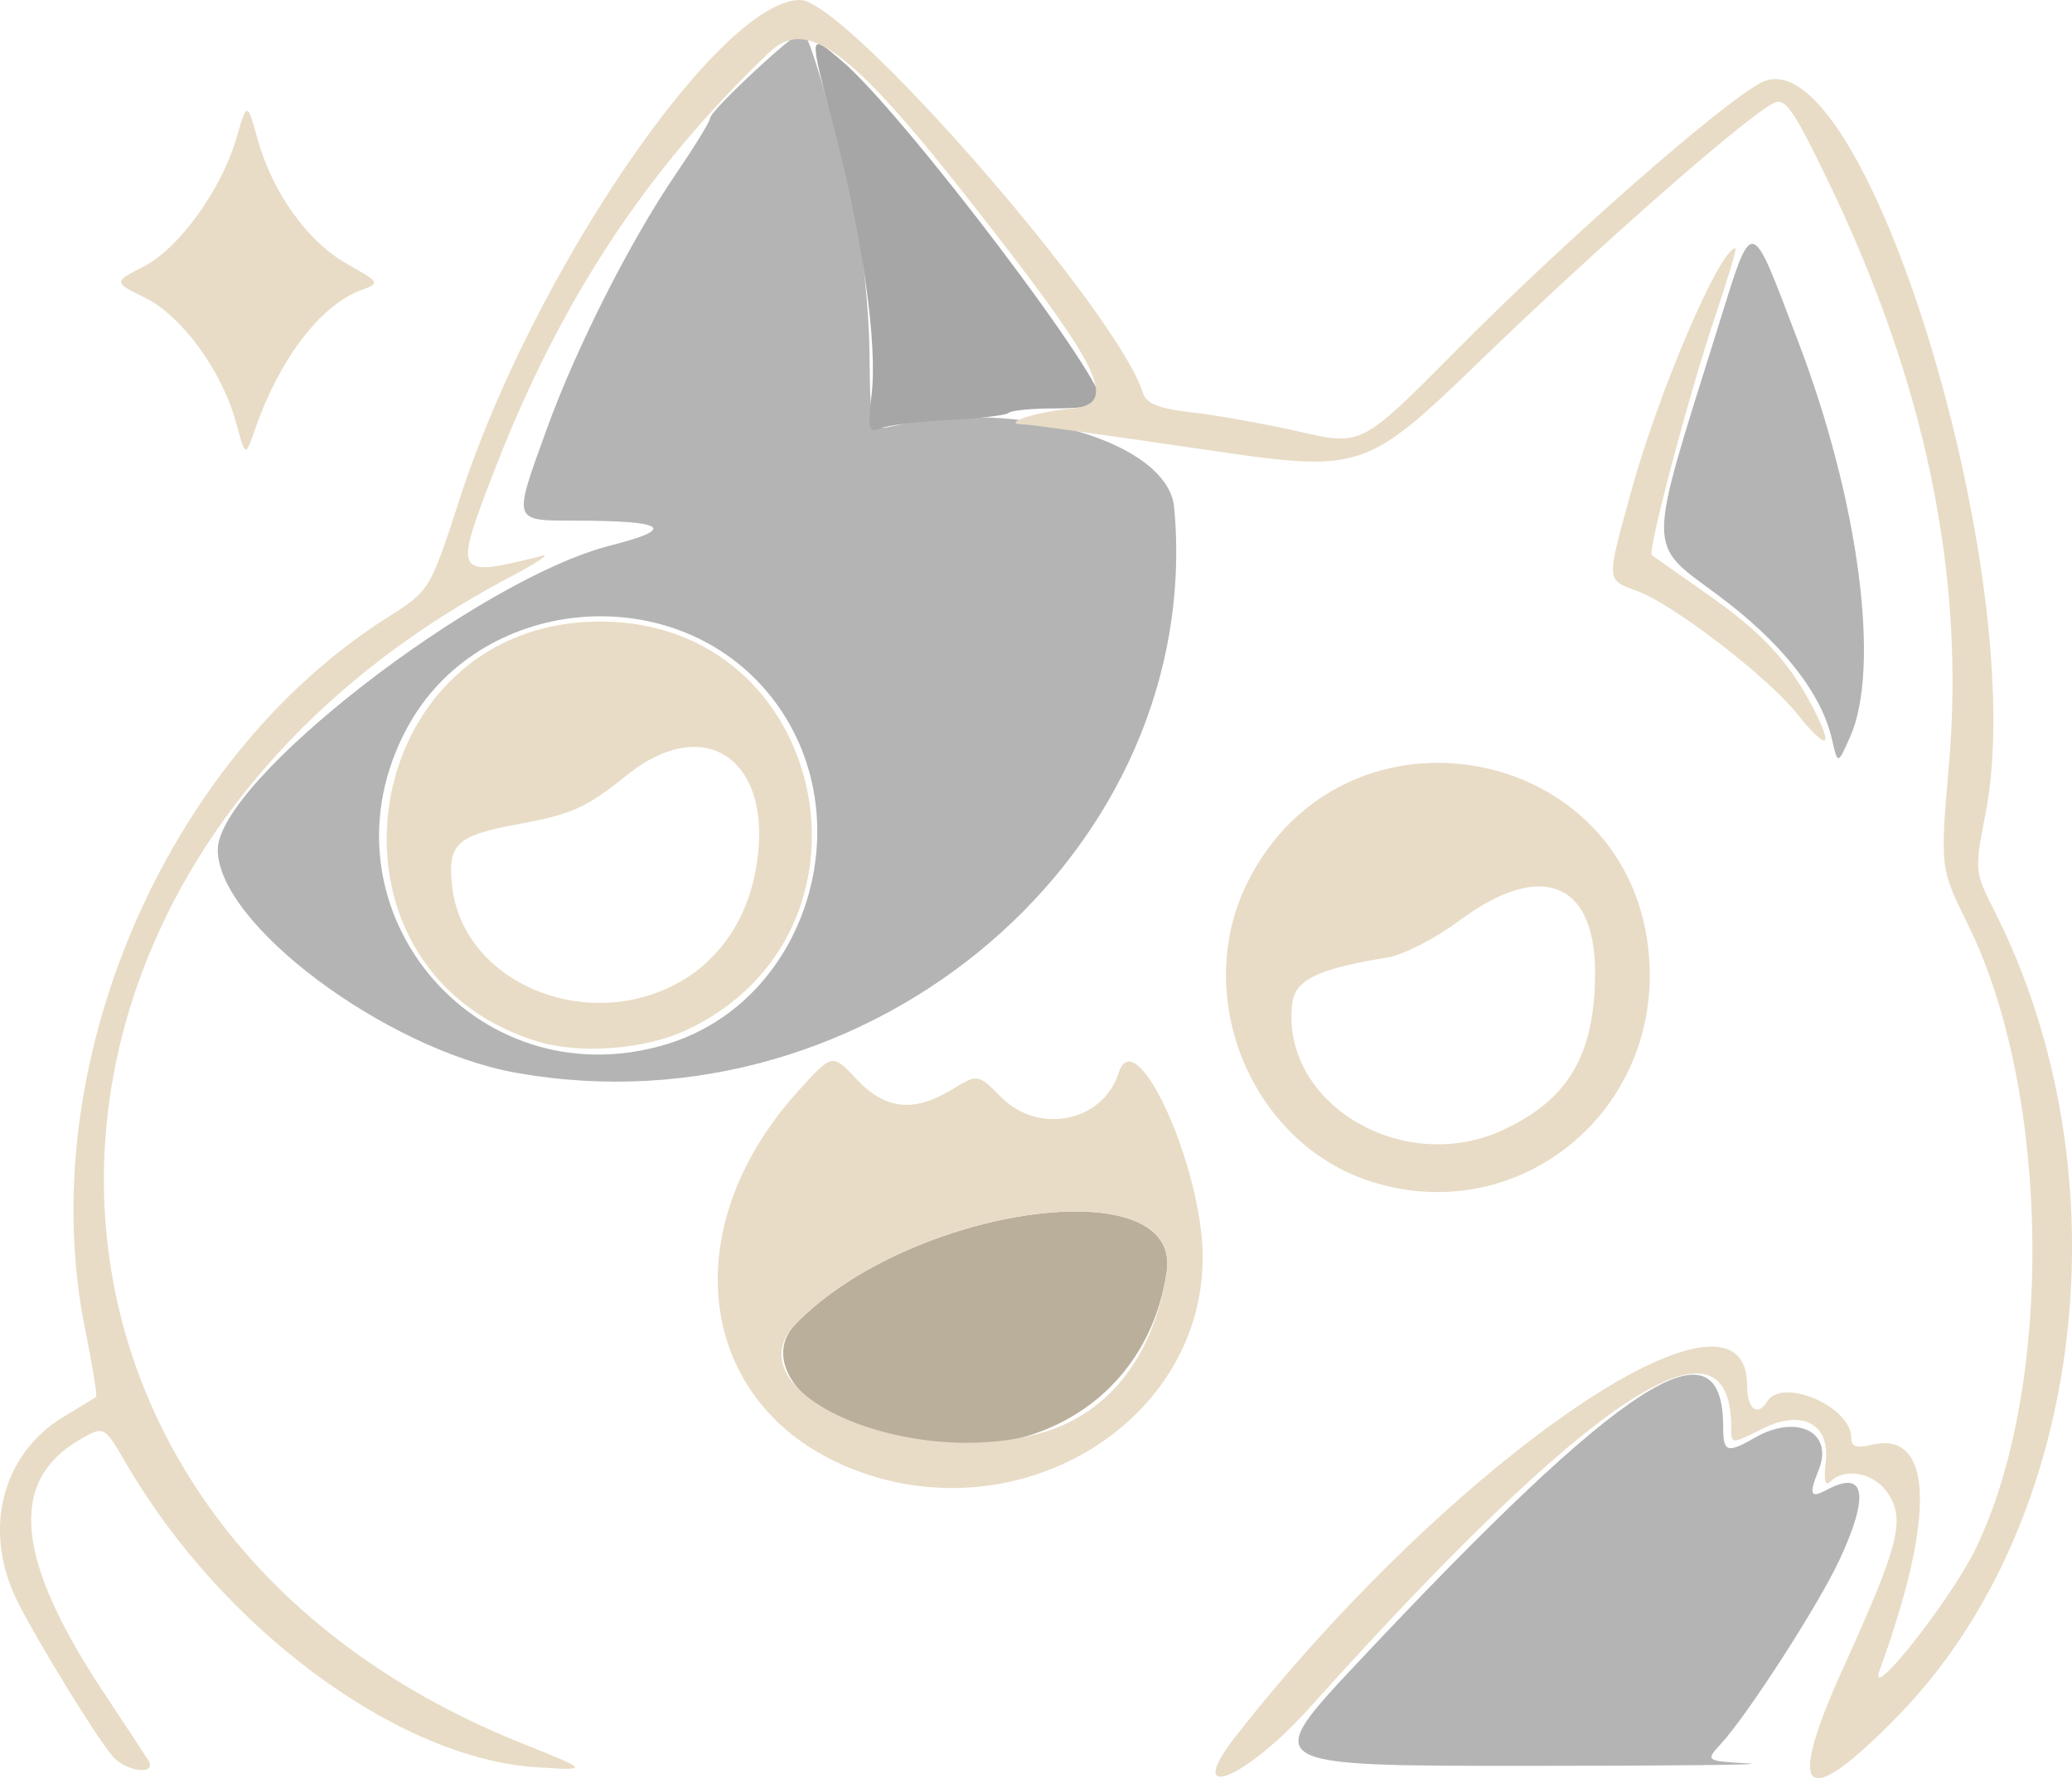 <?xml version="1.0" encoding="UTF-8" standalone="no"?>
<!-- Created with Inkscape (http://www.inkscape.org/) -->

<svg
   width="68.464mm"
   height="58.749mm"
   viewBox="0 0 68.464 58.749"
   version="1.1"
   id="svg1"
   xml:space="preserve"
   xmlns="http://www.w3.org/2000/svg"
   xmlns:svg="http://www.w3.org/2000/svg"><defs
     id="defs1" /><g
     id="layer1"
     transform="translate(-70.858,-120.454)"><g
       id="g1"><path
         style="fill:#b4b4b4;fill-opacity:1"
         d="m 115.725,175.378 c 8.808,-9.384 12.071,-11.485 12.071,-7.775 0,0.837 0.125,0.878 1.058,0.344 1.38,-0.789 2.598,-0.176 2.102,1.058 -0.336,0.836 -0.286,0.964 0.262,0.671 1.271,-0.68 1.423,0.159 0.421,2.313 -0.689,1.479 -3.014,5.09 -3.905,6.064 -0.531,0.58 -0.531,0.58 0.89,0.661 0.782,0.045 -2.522,0.081 -7.343,0.081 -8.764,0 -8.764,0 -5.556,-3.417 z M 87.91,155.897 c -4.31,-0.773 -9.856,-4.918 -9.856,-7.367 0,-2.282 8.591,-8.939 12.972,-10.052 2.204,-0.56 1.851,-0.817 -1.132,-0.823 -2.121,-0.004 -2.093,0.08 -0.974,-3.014 0.979,-2.706 2.771,-6.244 4.284,-8.459 0.612,-0.895 1.114,-1.716 1.117,-1.824 0.006,-0.251 2.792,-2.847 3.056,-2.847 0.211,0 1.08,3.035 1.767,6.172 0.229,1.044 0.429,3.05 0.445,4.457 0.029,2.559 0.029,2.559 0.822,2.381 4.087,-0.918 9.046,0.531 9.245,2.7 1.035,11.299 -10.004,20.779 -21.746,18.675 z m 4.938,-0.933 c 4.834,-1.436 6.645,-7.812 3.321,-11.696 -3.205,-3.744 -9.512,-3.096 -11.85,1.218 -3.158,5.827 2.167,12.367 8.53,10.478 z m 38.546,-10.074 c -0.349,-1.544 -1.675,-3.22 -3.789,-4.787 -2.345,-1.738 -2.343,-1.285 -0.035,-8.664 1.235,-3.947 1.077,-3.966 2.715,0.328 1.996,5.232 2.72,10.748 1.708,13.028 -0.411,0.926 -0.411,0.926 -0.599,0.095 z"
         id="path4" /><path
         style="fill:#a6a6a6;fill-opacity:1"
         d="m 99.659,133.48 c 0.197,-1.667 -0.301,-5.194 -1.241,-8.775 -0.845,-3.222 -0.851,-3.171 0.246,-2.248 2.02,1.7 8.99,10.906 8.573,11.323 -0.092,0.092 -0.783,0.168 -1.535,0.168 -0.752,0 -1.432,0.065 -1.512,0.145 -0.08,0.08 -0.963,0.186 -1.962,0.235 -0.999,0.05 -2.021,0.174 -2.271,0.276 -0.403,0.166 -0.436,0.042 -0.298,-1.125 z"
         id="path3" /><path
         style="fill:#baaf9a;fill-opacity:1"
         d="m 99.302,167.645 c -2.191,-0.776 -3.193,-2.376 -2.157,-3.445 3.766,-3.886 12.778,-5.157 12.264,-1.729 -0.691,4.61 -5.193,6.915 -10.107,5.174 z"
         id="path2" /><path
         style="fill:#e8dcc6;fill-opacity:1"
         d="m 74.568,178.464 c -0.538,-0.634 -2.395,-3.652 -3.106,-5.047 -1.2,-2.354 -0.573,-4.912 1.512,-6.165 0.538,-0.324 1.015,-0.614 1.059,-0.645 0.044,-0.031 -0.12,-1.045 -0.365,-2.254 -1.742,-8.595 2.608,-18.823 9.994,-23.501 1.403,-0.889 1.403,-0.889 2.401,-3.963 2.404,-7.415 8.57,-16.436 11.234,-16.436 1.503,0 10.457,10.255 11.316,12.96 0.121,0.381 0.514,0.539 1.667,0.671 0.83,0.095 2.423,0.382 3.54,0.637 2.03,0.464 2.03,0.464 5.159,-2.692 3.585,-3.617 8.71,-8.12 10.059,-8.838 3.377,-1.799 8.96,16.361 7.425,24.154 -0.363,1.844 -0.356,1.919 0.277,3.165 4.415,8.688 3.044,20.261 -3.154,26.62 -3.138,3.219 -3.754,2.685 -1.82,-1.577 1.845,-4.065 2.052,-4.879 1.472,-5.765 -0.439,-0.669 -1.414,-0.868 -1.896,-0.386 -0.176,0.176 -0.229,-0.042 -0.157,-0.654 0.146,-1.254 -0.784,-1.744 -2.082,-1.097 -1.061,0.529 -1.042,0.53 -1.042,-0.042 0,-4.148 -4.692,-1.029 -13.918,9.251 -2.177,2.426 -4.226,3.217 -2.443,0.943 7.138,-9.099 16.889,-15.779 16.889,-11.569 0,0.774 0.34,1.043 0.661,0.523 0.502,-0.812 2.778,0.168 2.778,1.196 0,0.293 0.173,0.358 0.639,0.242 2.061,-0.517 2.176,2.275 0.305,7.426 -0.439,1.21 2.318,-2.266 3.155,-3.976 2.612,-5.339 2.497,-15.102 -0.243,-20.645 -0.923,-1.868 -0.923,-1.868 -0.628,-5.286 0.544,-6.296 -0.783,-12.662 -4.04,-19.376 -1.126,-2.322 -1.384,-2.681 -1.774,-2.47 -0.994,0.538 -5.692,4.662 -9.501,8.338 -4.018,3.878 -4.018,3.878 -9.46,3.076 -2.993,-0.441 -5.58,-0.802 -5.75,-0.802 -0.906,0 0.296,-0.413 1.534,-0.528 1.593,-0.147 1.032,-1.282 -3.451,-6.977 -3.867,-4.914 -5.305,-5.967 -6.54,-4.789 -4.074,3.887 -6.922,8.223 -9.094,13.847 -1.341,3.473 -1.318,3.513 1.589,2.783 0.291,-0.073 -0.185,0.243 -1.058,0.703 -18.052,9.509 -17.85,31.212 0.359,38.517 2.287,0.918 2.287,0.918 0.504,0.804 -4.581,-0.293 -10.385,-4.591 -13.545,-10.031 -0.73,-1.257 -0.73,-1.257 -1.53,-0.794 -2.375,1.375 -2.134,3.946 0.781,8.35 0.693,1.046 1.355,2.051 1.471,2.233 0.335,0.524 -0.728,0.405 -1.184,-0.132 z m 24.615,-9.415 c -5.255,-1.957 -6.173,-7.885 -1.944,-12.556 1.122,-1.24 1.122,-1.24 1.923,-0.383 0.941,1.007 1.891,1.109 3.157,0.337 0.85,-0.518 0.85,-0.518 1.633,0.266 1.242,1.242 3.359,0.797 3.87,-0.815 0.558,-1.759 2.775,3.111 2.775,6.097 0,5.409 -5.953,9.088 -11.415,7.054 z m 6.161,-1.277 c 2.194,-0.657 3.655,-2.562 4.065,-5.302 0.514,-3.428 -8.497,-2.157 -12.264,1.729 -2.191,2.261 3.826,4.882 8.198,3.572 z m 10.802,-8.286 c -3.944,-1.268 -5.942,-6.117 -4.07,-9.876 3.184,-6.39 12.702,-4.643 13.27,2.435 0.414,5.162 -4.336,9.004 -9.201,7.44 z m 4.374,-1.699 c 2.169,-1.004 3.043,-2.499 3.043,-5.204 0,-3.02 -1.81,-3.708 -4.492,-1.707 -0.777,0.58 -1.84,1.124 -2.363,1.21 -2.326,0.381 -3.062,0.74 -3.153,1.538 -0.376,3.287 3.655,5.696 6.966,4.163 z m -31.884,-2.921 c -7.778,-2.366 -6.03,-13.912 2.1,-13.877 7.527,0.032 9.653,10.294 2.796,13.501 -1.358,0.635 -3.504,0.8 -4.897,0.377 z m 4.495,-1.867 c 1.338,-0.682 2.286,-1.948 2.638,-3.519 0.837,-3.734 -1.464,-5.606 -4.198,-3.415 -1.345,1.078 -1.809,1.288 -3.566,1.612 -2.073,0.383 -2.365,0.657 -2.206,2.066 0.349,3.095 4.251,4.827 7.332,3.256 z m 37.102,-8.969 c -0.997,-1.241 -4.09,-3.614 -5.281,-4.052 -1.03,-0.379 -1.023,-0.275 -0.207,-3.253 0.908,-3.313 2.946,-8.07 3.456,-8.07 0.05,0 -0.243,0.985 -0.65,2.19 -0.866,2.561 -2.266,7.835 -2.111,7.951 0.059,0.044 0.907,0.641 1.886,1.328 1.805,1.267 2.694,2.241 3.501,3.836 0.631,1.247 0.376,1.278 -0.594,0.071 z m -51.574,-9.608 c -0.458,-1.701 -1.785,-3.525 -3.002,-4.127 -1.056,-0.522 -1.056,-0.522 -0.056,-1.033 1.17,-0.598 2.572,-2.539 3.071,-4.251 0.35,-1.2 0.35,-1.2 0.698,0.043 0.495,1.77 1.657,3.39 2.954,4.118 1.093,0.615 1.103,0.632 0.475,0.864 -1.358,0.501 -2.71,2.278 -3.526,4.636 -0.307,0.887 -0.307,0.887 -0.613,-0.25 z"
         id="path1" /></g></g></svg>
